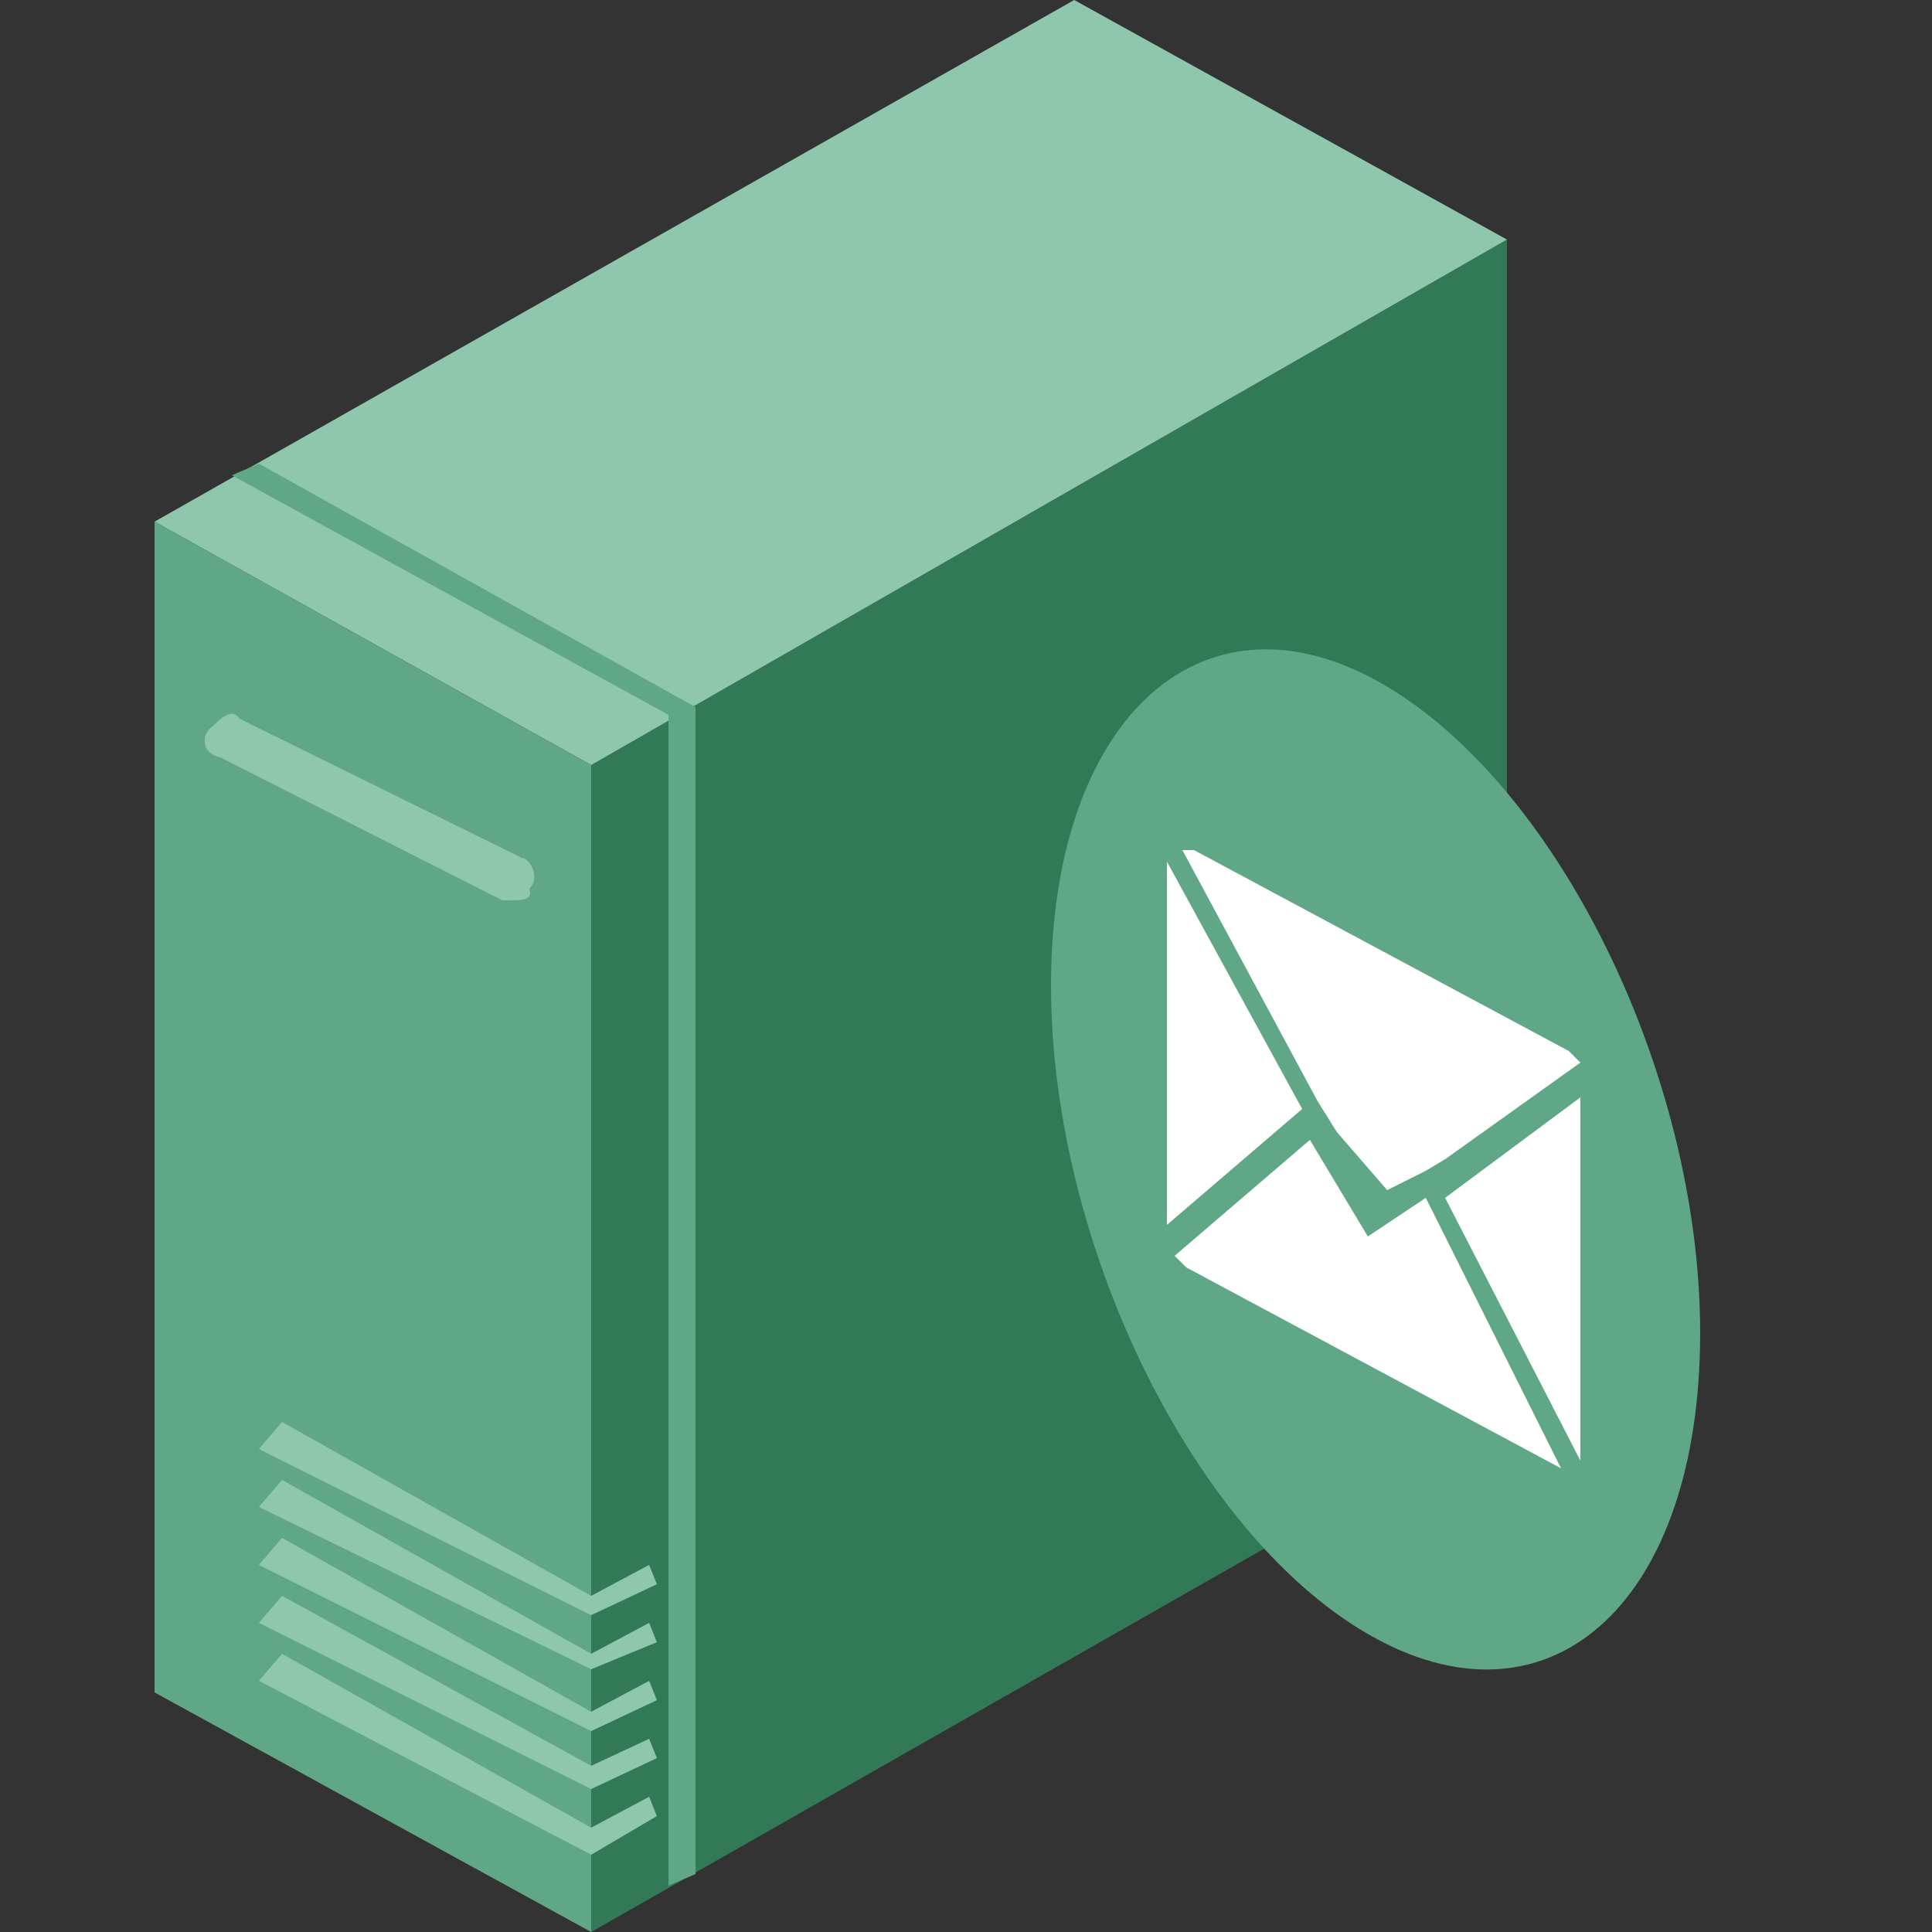 <?xml version="1.0" encoding="utf-8"?>
<!-- Generator: Adobe Illustrator 18.0.0, SVG Export Plug-In . SVG Version: 6.00 Build 0)  -->
<!DOCTYPE svg PUBLIC "-//W3C//DTD SVG 1.1//EN" "http://www.w3.org/Graphics/SVG/1.1/DTD/svg11.dtd">
<svg version="1.1" id="图层_1" xmlns="http://www.w3.org/2000/svg" xmlns:xlink="http://www.w3.org/1999/xlink" x="0px" y="0px"
	 viewBox="0 0 50 50" enable-background="new 0 0 50 50" xml:space="preserve" width="30" height="30">
<rect x="0" y="0" width="50" height="50" fill="#333333" stroke="none"/>
<g>
	<polygon id="XMLID_386_" fill="#317957" points="39,36.5 15.3,50 15.3,19.8 39,6.2 	"/>
	<polygon id="XMLID_385_" fill="#8EC7AD" points="39,6.2 15.3,19.8 4,13.5 27.8,0 	"/>
	<polygon id="XMLID_384_" fill="#60A787" points="15.3,50 4,43.8 4,13.5 15.3,19.8 	"/>
	<polygon id="XMLID_383_" fill="#8EC7AD" points="15.3,41.8 6.7,37.5 7.3,36.8 15.3,41.3 16.8,40.5 17,41 	"/>
	<polygon id="XMLID_382_" fill="#8EC7AD" points="15.3,43.2 6.7,39 7.3,38.3 15.3,42.8 16.8,42 17,42.5 	"/>
	<polygon id="XMLID_381_" fill="#8EC7AD" points="15.3,44.8 6.7,40.5 7.3,39.8 15.3,44.3 16.8,43.5 17,44 	"/>
	<polygon id="XMLID_380_" fill="#8EC7AD" points="15.3,46.3 6.7,42 7.3,41.3 15.3,45.7 16.8,45 17,45.5 	"/>
	<polygon id="XMLID_379_" fill="#8EC7AD" points="15.3,48 6.7,43.5 7.3,42.8 15.3,47.3 16.8,46.5 17,47 	"/>
	<polygon id="XMLID_378_" fill="#60A787" points="6.7,12 6,12.3 17.3,18.5 17.3,18.5 17.3,18.5 17.3,48.8 18,48.5 18,18.3 18,18.3 	
		"/>
	<path id="XMLID_365_" fill="#8EC7AD" d="M13.2,23.3H13l-7.3-3.7c-0.5-0.1-0.5-0.6-0.2-0.8c0.2-0.2,0.5-0.5,0.7-0.2l7.3,3.6
		c0.2,0,0.5,0.5,0.2,0.8C13.8,23.3,13.5,23.3,13.2,23.3z"/>
	<path fill="#60A787" d="M44,34.5c0,6.9-3.8,10.4-8.4,7.9s-8.4-10.1-8.4-16.9s3.8-10.4,8.4-7.9S44,27.7,44,34.5z"/>
	<g>
		<g>
			<path fill="#FFFFFF" d="M30.2,22.3v0.3v8.8v0.3l3.5-3L30.2,22.3L30.2,22.3z"/>
			<path fill="#FFFFFF" d="M35.9,30.8l1-0.5l0.5-0.3l3.5-2.5c0,0,0,0-0.3-0.3L30.9,22h-0.3l3.5,6.5l0.5,0.8L35.9,30.8L35.9,30.8z"/>
			<path fill="#FFFFFF" d="M40.9,37.8v-0.3v-8.8v-0.3L37.4,31L40.9,37.8L40.9,37.8z"/>
			<path fill="#FFFFFF" d="M40.4,38L40.4,38l-3.5-7l-1.5,1l-1.5-2.5l-3.5,3c0,0,0,0,0.3,0.3L40.4,38L40.4,38z"/>
		</g>
	</g>
</g>
</svg>
